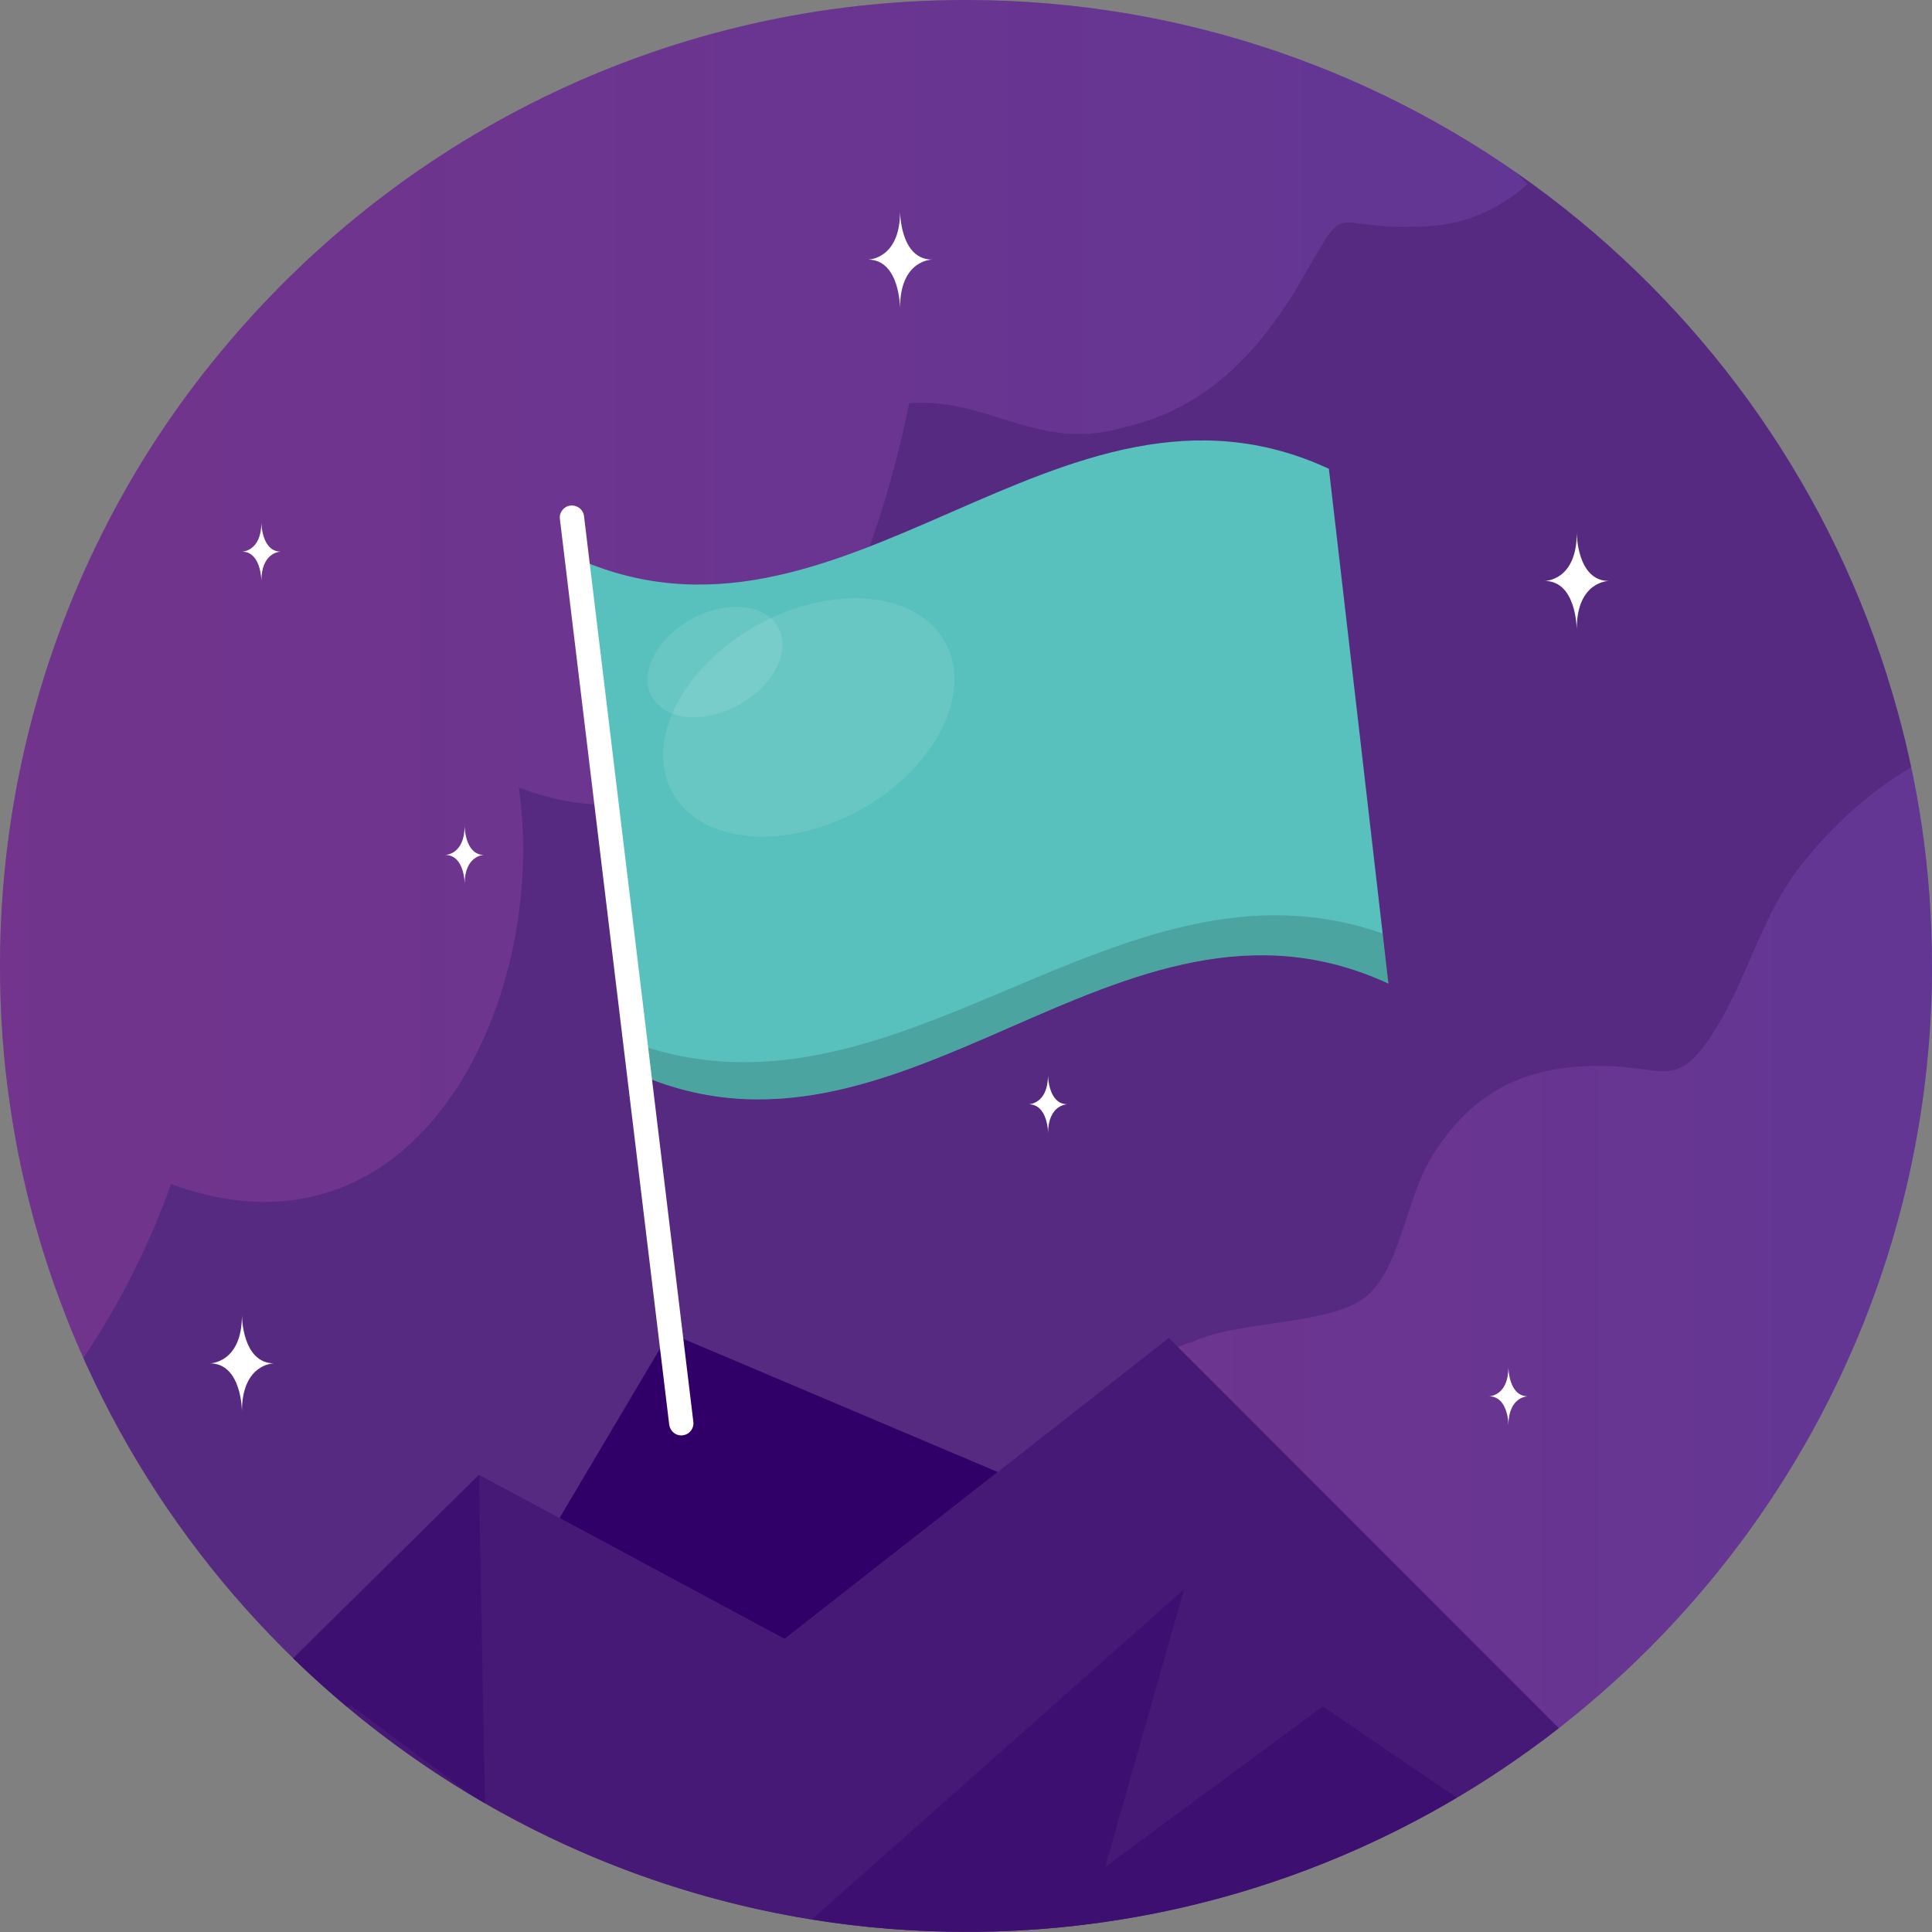<svg width="204" height="204" viewBox="0 0 204 204" fill="none" xmlns="http://www.w3.org/2000/svg">
<rect x="0" y="0" width="204" height="204" fill="#808080" stroke="none"/>
<path d="M204 102.01C204 103.647 203.981 105.245 203.886 106.863C203.277 119.598 200.326 131.742 195.453 142.84C179.825 178.493 144.363 203.543 103.133 203.981H102.01C58.057 203.981 20.482 176.037 6.186 136.939C3.807 130.467 2.056 123.653 1.047 116.61C0.343 111.851 0 106.94 0 101.99C0 84.935 4.207 68.85 11.611 54.707C15.114 48.007 19.34 41.782 24.213 36.072C42.962 14.01 70.849 0 101.99 0C148.227 0 187.363 30.932 199.812 73.171C202.553 82.365 204 92.016 204 102.01Z" fill="#552A80"/>
<g opacity="0.2">
<path fill-rule="evenodd" clip-rule="evenodd" d="M203.886 106.862C203.981 105.244 204 103.645 204 102.008C204 94.814 203.25 87.799 201.808 81.003C197.589 83.511 193.804 86.866 190.721 90.689C188 93.895 186.42 97.527 184.832 101.178C183.661 103.869 182.486 106.571 180.846 109.121C178.039 113.504 176.597 113.316 173.363 112.893C172.163 112.736 170.717 112.547 168.863 112.547C161.168 112.547 155.598 115.112 151.293 121.946C150.106 123.806 149.319 126.2 148.539 128.576C147.343 132.215 146.162 135.81 143.579 137.373C141.284 138.746 137.759 139.258 134.26 139.766C131.224 140.207 128.206 140.646 126.027 141.642C117.874 144.225 115.309 148.934 112.726 157.05C112.32 158.682 112.084 160.12 111.874 161.404C111.202 165.512 110.786 168.049 105.873 170.352C103.513 171.252 101 171.692 98.499 172.131C95.098 172.726 91.717 173.319 88.761 175.06C83.612 178.065 80.791 181.968 78.867 186.548H158.992C174.919 175.778 187.655 160.628 195.453 142.838C200.326 131.741 203.277 119.596 203.886 106.862Z" fill="url(#paint0_linear_1138_1898)"/>
</g>
<g opacity="0.2">
<path fill-rule="evenodd" clip-rule="evenodd" d="M150.783 23.889C155.015 23.651 158.441 21.947 161.3 19.455C160.89 19.03 160.477 18.609 160.059 18.191C143.571 6.727 123.553 0 101.99 0C70.849 0 42.962 14.01 24.213 36.072C19.34 41.782 15.114 48.007 11.611 54.707C4.207 68.85 0 84.935 0 101.99C0 106.94 0.343 111.851 1.047 116.61C2.056 123.653 3.807 130.467 6.186 136.939C6.985 139.124 7.857 141.275 8.799 143.387C12.827 137.444 15.979 130.893 18.061 125.025C21.597 126.326 24.895 126.912 27.955 126.912C47.797 126.912 57.562 102.123 54.778 83.16C58.13 84.424 61.245 84.992 64.103 84.992C83.433 84.992 92.63 59.397 96.001 42.577C99.662 42.297 102.709 43.249 105.733 44.194C109.627 45.41 113.482 46.615 118.555 45.161C126.947 43.218 132.095 38.07 136.602 30.98C139.684 25.744 140.41 24.04 141.594 23.617C142.888 23.155 144.728 24.224 150.783 23.889Z" fill="url(#paint1_linear_1138_1898)"/>
</g>
<path d="M105.359 155.436L82.841 173.062L59.078 160.291L70.676 140.742L105.359 155.436Z" fill="#300068"/>
<path fill-rule="evenodd" clip-rule="evenodd" d="M164.598 182.476C147.581 195.742 126.264 203.735 103.132 203.981H102.009C74.416 203.981 49.337 192.968 30.953 175.096L50.57 155.727L59.072 160.289L82.835 173.06L105.352 155.434L123.417 141.271L164.598 182.476Z" fill="#461976"/>
<path d="M146.602 103.86C118.075 90.632 95.21 126.322 66.683 113.094C64.594 94.974 62.487 76.854 60.398 58.733C88.925 71.962 111.791 36.271 140.318 49.499C142.425 67.62 144.513 85.74 146.602 103.86Z" fill="#59C1BD"/>
<path opacity="0.1" d="M90.778 85.532C98.732 81.159 102.773 73.236 99.804 67.836C96.835 62.436 87.98 61.603 80.027 65.976C72.073 70.349 68.032 78.272 71.001 83.672C73.97 89.072 82.825 89.905 90.778 85.532Z" fill="white"/>
<path opacity="0.1" d="M77.993 74.431C81.673 72.408 83.542 68.74 82.167 66.24C80.792 63.739 76.694 63.352 73.014 65.376C69.335 67.399 67.466 71.066 68.841 73.567C70.216 76.067 74.313 76.454 77.993 74.431Z" fill="white"/>
<g opacity="0.15">
<path d="M146.603 103.862C118.077 90.615 95.193 126.306 66.666 113.096C66.538 112.015 66.409 110.952 66.281 109.871C94.552 120.772 117.838 88.655 145.98 98.567C146.2 100.344 146.402 102.084 146.603 103.862Z" fill="black"/>
</g>
<path d="M71.945 151.57C71.304 151.57 70.754 151.094 70.663 150.434L59.12 54.813C59.028 54.099 59.541 53.457 60.238 53.384C60.952 53.311 61.593 53.806 61.667 54.502L73.209 150.123C73.301 150.837 72.788 151.478 72.092 151.552C72.037 151.57 71.982 151.57 71.945 151.57Z" fill="white"/>
<path opacity="0.4" fill-rule="evenodd" clip-rule="evenodd" d="M153.833 189.817C138.936 198.643 121.613 203.785 103.132 203.981H102.008C96.465 203.981 91.022 203.536 85.715 202.681L125.017 167.82L116.699 197.135L139.674 180.187L153.833 189.817Z" fill="#300068"/>
<path opacity="0.4" fill-rule="evenodd" clip-rule="evenodd" d="M36.707 180.283C34.724 178.627 32.804 176.897 30.953 175.097L50.57 155.729L51.207 190.409C50.743 190.142 50.282 189.871 49.823 189.597L37.03 180.06L36.707 180.283Z" fill="#300068"/>
<path d="M47.008 90.274C47.008 90.274 49.06 90.274 49.06 87.178C49.06 87.178 49.06 90.274 51.112 90.274C51.112 90.274 49.06 90.274 49.06 93.371C49.078 93.371 49.078 90.274 47.008 90.274Z" fill="white"/>
<path d="M108.609 116.6C108.609 116.6 110.661 116.6 110.661 113.504C110.661 113.504 110.661 116.6 112.713 116.6C112.713 116.6 110.661 116.6 110.661 119.697C110.68 119.697 110.68 116.6 108.609 116.6Z" fill="white"/>
<path d="M157.219 147.436C157.219 147.436 159.271 147.436 159.271 144.34C159.271 144.34 159.271 147.436 161.323 147.436C161.323 147.436 159.271 147.436 159.271 150.533C159.289 150.514 159.289 147.436 157.219 147.436Z" fill="white"/>
<path d="M25.547 58.247C25.547 58.247 27.599 58.247 27.599 55.15C27.599 55.15 27.599 58.247 29.651 58.247C29.651 58.247 27.599 58.247 27.599 61.343C27.599 61.343 27.599 58.247 25.547 58.247Z" fill="white"/>
<path d="M91.648 27.411C91.648 27.411 95.038 27.411 95.038 22.336C95.038 22.336 95.038 27.411 98.427 27.411C98.427 27.411 95.038 27.411 95.038 32.486C95.02 32.486 95.02 27.411 91.648 27.411Z" fill="white"/>
<path d="M22.156 143.954C22.156 143.954 25.546 143.954 25.546 138.879C25.546 138.879 25.546 143.954 28.935 143.954C28.935 143.954 25.546 143.954 25.546 149.029C25.546 149.029 25.546 143.954 22.156 143.954Z" fill="white"/>
<path d="M163.102 61.343C163.102 61.343 166.491 61.343 166.491 56.268C166.491 56.268 166.491 61.343 169.881 61.343C169.881 61.343 166.491 61.343 166.491 66.418C166.473 66.418 166.473 61.343 163.102 61.343Z" fill="white"/>
<defs>
<linearGradient id="paint0_linear_1138_1898" x1="78.861" y1="132.732" x2="205.955" y2="132.732" gradientUnits="userSpaceOnUse">
<stop stop-color="#E559BD"/>
<stop offset="1" stop-color="#9765E5"/>
</linearGradient>
<linearGradient id="paint1_linear_1138_1898" x1="-0.168" y1="72.419" x2="161.303" y2="72.419" gradientUnits="userSpaceOnUse">
<stop stop-color="#E559BD"/>
<stop offset="1" stop-color="#9765E5"/>
</linearGradient>
</defs>
</svg>
